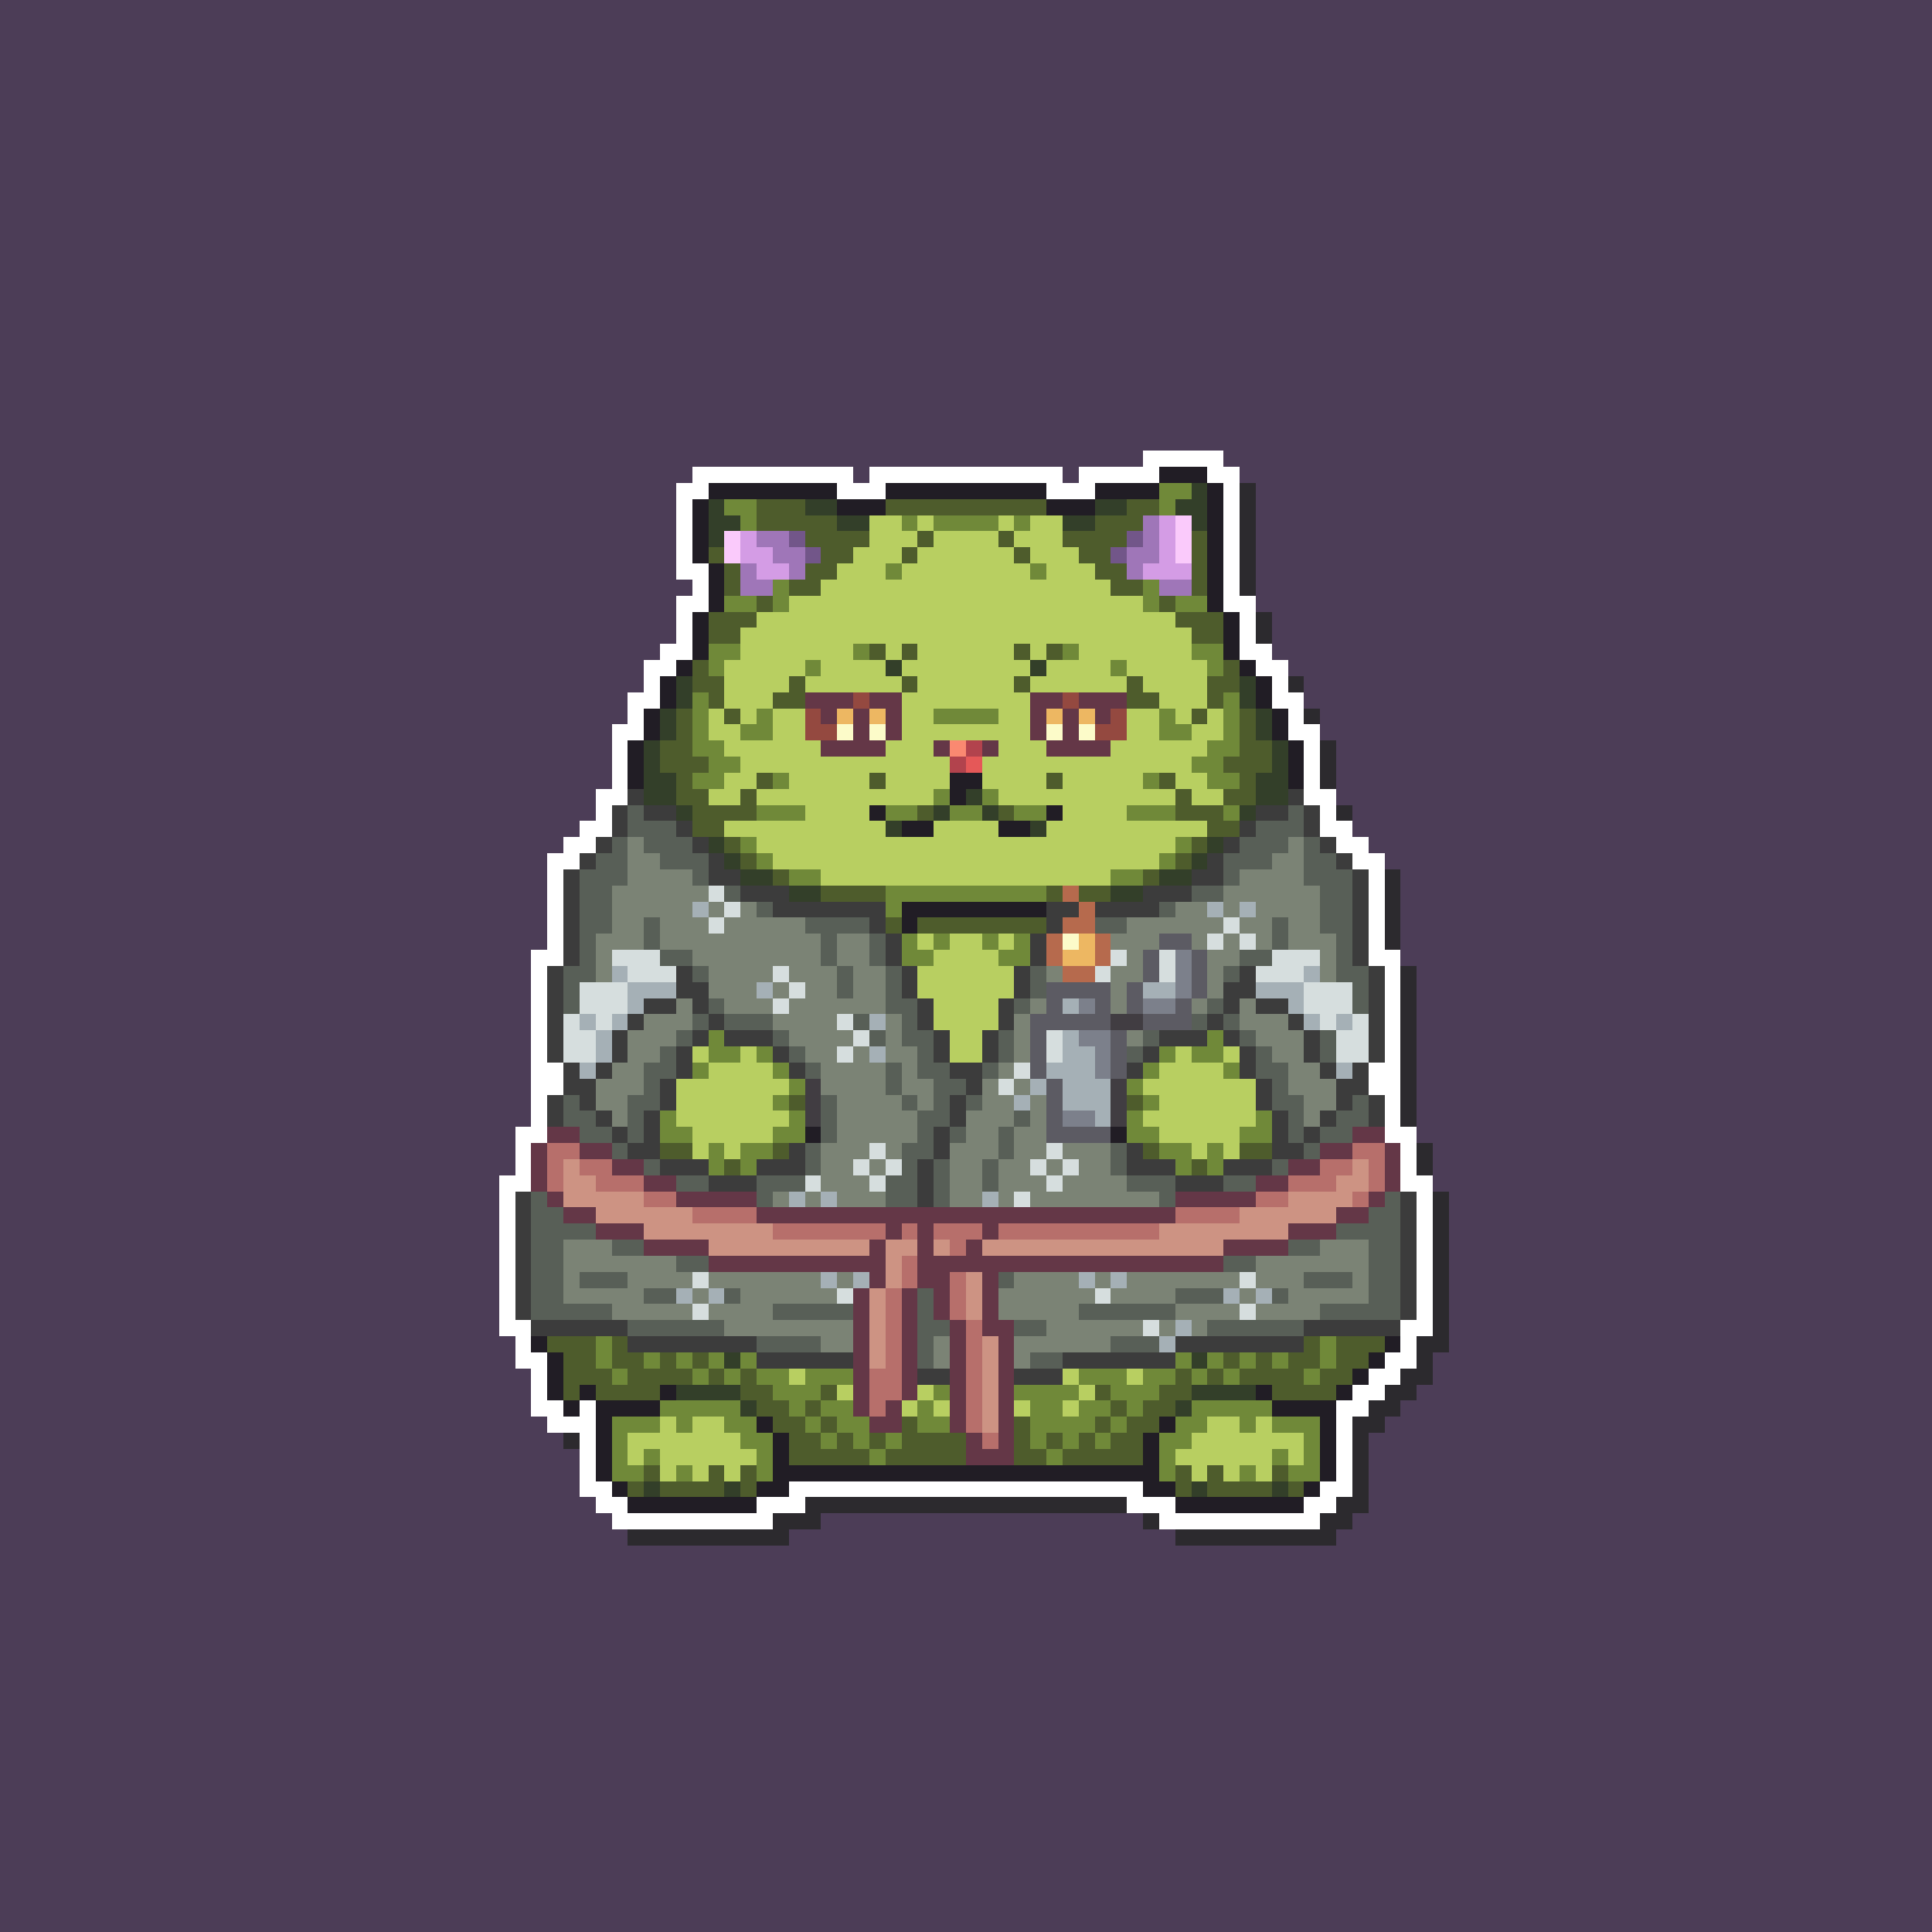 <svg xmlns="http://www.w3.org/2000/svg" shape-rendering="crispEdges" viewBox="0 -0.5 120 120" style="width:100%;height:100%;transform:translate3d(0,0,0);content-visibility:visible">
  <rect x="0" y="-0.5" width="120" height="120" fill="#333333" stroke="none"/>
  <path stroke="#4c3d57" d="M0,0 h120 M0,1 h120 M0,2 h120 M0,3 h120 M0,4 h120 M0,5 h120 
    M0,6 h120 M0,7 h120 M0,8 h120 M0,9 h120 M0,10 h120 M0,11 h120 M0,12 h120 M0,13 h120 
    M0,14 h120 M0,15 h120 M0,16 h120 M0,17 h120 M0,18 h120 M0,19 h120 M0,20 h120 
    M0,21 h120 M0,22 h120 M0,23 h120 M0,24 h120 M0,25 h120 M0,26 h120 M0,27 h120 
    M0,28 h71 M76,28 h44 M0,29 h43 M53,29 h1 M66,29 h1 M77,29 h43 M0,30 h42 M78,30 h42 
    M0,31 h42 M78,31 h42 M0,32 h42 M78,32 h42 M0,33 h42 M78,33 h42 M0,34 h42 M78,34 h42 
    M0,35 h42 M78,35 h42 M0,36 h43 M78,36 h42 M0,37 h42 M78,37 h42 M0,38 h42 M79,38 h41 
    M0,39 h42 M79,39 h41 M0,40 h41 M79,40 h41 M0,41 h40 M80,41 h40 M0,42 h40 M81,42 h39 
    M0,43 h39 M81,43 h39 M0,44 h39 M82,44 h38 M0,45 h38 M82,45 h38 M0,46 h38 M83,46 h37 
    M0,47 h38 M83,47 h37 M0,48 h38 M83,48 h37 M0,49 h37 M83,49 h37 M0,50 h37 M84,50 h36 
    M0,51 h36 M84,51 h36 M0,52 h35 M85,52 h35 M0,53 h34 M86,53 h34 M0,54 h34 M87,54 h33 
    M0,55 h34 M87,55 h33 M0,56 h34 M87,56 h33 M0,57 h34 M87,57 h33 M0,58 h34 M87,58 h33 
    M0,59 h33 M87,59 h33 M0,60 h33 M88,60 h32 M0,61 h33 M88,61 h32 M0,62 h33 M88,62 h32 
    M0,63 h33 M88,63 h32 M0,64 h33 M88,64 h32 M0,65 h33 M88,65 h32 M0,66 h33 M88,66 h32 
    M0,67 h33 M88,67 h32 M0,68 h33 M88,68 h32 M0,69 h33 M88,69 h32 M0,70 h32 M88,70 h32 
    M0,71 h32 M89,71 h31 M0,72 h32 M89,72 h31 M0,73 h31 M89,73 h31 M0,74 h31 M90,74 h30 
    M0,75 h31 M90,75 h30 M0,76 h31 M90,76 h30 M0,77 h31 M90,77 h30 M0,78 h31 M90,78 h30 
    M0,79 h31 M90,79 h30 M0,80 h31 M90,80 h30 M0,81 h31 M90,81 h30 M0,82 h31 M90,82 h30 
    M0,83 h32 M90,83 h30 M0,84 h32 M89,84 h31 M0,85 h33 M89,85 h31 M0,86 h33 M88,86 h32 
    M0,87 h33 M87,87 h33 M0,88 h34 M86,88 h34 M0,89 h35 M85,89 h35 M0,90 h36 M85,90 h35 
    M0,91 h36 M85,91 h35 M0,92 h36 M85,92 h35 M0,93 h37 M85,93 h35 M0,94 h38 M51,94 h20 
    M84,94 h36 M0,95 h39 M49,95 h24 M83,95 h37 M0,96 h120 M0,97 h120 M0,98 h120 
    M0,99 h120 M0,100 h120 M0,101 h120 M0,102 h120 M0,103 h120 M0,104 h120 M0,105 h120 
    M0,106 h120 M0,107 h120 M0,108 h120 M0,109 h120 M0,110 h120 M0,111 h120 M0,112 h120 
    M0,113 h120 M0,114 h120 M0,115 h120 M0,116 h120 M0,117 h120 M0,118 h120 M0,119 h120"/>
  <path stroke="#ffffff" d="M71,28 h5 M43,29 h10 M54,29 h12 M67,29 h5 M75,29 h2 
    M42,30 h2 M52,30 h3 M65,30 h3 M76,30 h1 M42,31 h1 M76,31 h1 M42,32 h1 M76,32 h1 
    M42,33 h1 M76,33 h1 M42,34 h1 M76,34 h1 M42,35 h2 M76,35 h1 M43,36 h1 M76,36 h1 
    M42,37 h2 M76,37 h2 M42,38 h1 M77,38 h1 M42,39 h1 M77,39 h1 M41,40 h2 M77,40 h2 
    M40,41 h2 M78,41 h2 M40,42 h1 M79,42 h1 M39,43 h2 M79,43 h2 M39,44 h1 M80,44 h1 
    M38,45 h2 M80,45 h2 M38,46 h1 M81,46 h1 M38,47 h1 M81,47 h1 M38,48 h1 M81,48 h1 
    M37,49 h2 M81,49 h2 M37,50 h1 M82,50 h1 M36,51 h2 M82,51 h2 M35,52 h2 M83,52 h2 
    M34,53 h2 M84,53 h2 M34,54 h1 M85,54 h1 M34,55 h1 M85,55 h1 M34,56 h1 M85,56 h1 
    M34,57 h1 M85,57 h1 M34,58 h1 M85,58 h1 M33,59 h2 M85,59 h2 M33,60 h1 M86,60 h1 
    M33,61 h1 M86,61 h1 M33,62 h1 M86,62 h1 M33,63 h1 M86,63 h1 M33,64 h1 M86,64 h1 
    M33,65 h1 M86,65 h1 M33,66 h2 M85,66 h2 M33,67 h2 M85,67 h2 M33,68 h1 M86,68 h1 
    M33,69 h1 M86,69 h1 M32,70 h2 M86,70 h2 M32,71 h1 M87,71 h1 M32,72 h1 M87,72 h1 
    M31,73 h2 M87,73 h2 M31,74 h1 M88,74 h1 M31,75 h1 M88,75 h1 M31,76 h1 M88,76 h1 
    M31,77 h1 M88,77 h1 M31,78 h1 M88,78 h1 M31,79 h1 M88,79 h1 M31,80 h1 M88,80 h1 
    M31,81 h1 M88,81 h1 M31,82 h2 M87,82 h2 M32,83 h1 M87,83 h1 M32,84 h2 M86,84 h2 
    M33,85 h1 M85,85 h2 M33,86 h1 M84,86 h2 M33,87 h2 M36,87 h1 M83,87 h2 M34,88 h3 
    M83,88 h1 M36,89 h1 M83,89 h1 M36,90 h1 M83,90 h1 M36,91 h1 M83,91 h1 M36,92 h2 
    M49,92 h22 M82,92 h2 M37,93 h2 M47,93 h3 M70,93 h3 M81,93 h2 M38,94 h10 M72,94 h10"/>
  <path stroke="#211d25" d="M72,29 h3 M44,30 h8 M55,30 h10 M68,30 h4 M75,30 h1 
    M43,31 h1 M52,31 h3 M65,31 h3 M75,31 h1 M43,32 h1 M75,32 h1 M43,33 h1 M75,33 h1 
    M43,34 h1 M75,34 h1 M44,35 h1 M75,35 h1 M44,36 h1 M75,36 h1 M44,37 h1 M75,37 h1 
    M43,38 h1 M76,38 h1 M43,39 h1 M76,39 h1 M43,40 h1 M76,40 h1 M42,41 h1 M77,41 h1 
    M41,42 h1 M78,42 h1 M41,43 h1 M78,43 h1 M40,44 h1 M79,44 h1 M40,45 h1 M79,45 h1 
    M39,46 h1 M80,46 h1 M39,47 h1 M80,47 h1 M39,48 h1 M59,48 h2 M80,48 h1 M59,49 h1 
    M54,50 h1 M65,50 h1 M56,51 h2 M62,51 h2 M56,56 h9 M56,57 h1 M50,70 h1 M69,70 h1 
    M33,83 h1 M86,83 h1 M34,84 h1 M85,84 h1 M34,85 h1 M84,85 h1 M34,86 h1 M36,86 h1 
    M41,86 h1 M78,86 h1 M83,86 h1 M35,87 h1 M37,87 h4 M79,87 h4 M37,88 h1 M47,88 h1 
    M72,88 h1 M82,88 h1 M37,89 h1 M48,89 h1 M71,89 h1 M82,89 h1 M37,90 h1 M48,90 h1 
    M71,90 h1 M82,90 h1 M37,91 h1 M48,91 h24 M82,91 h1 M38,92 h1 M47,92 h2 M71,92 h2 
    M81,92 h1 M39,93 h8 M73,93 h8"/>
  <path stroke="#708939" d="M72,30 h2 M45,31 h2 M72,31 h1 M46,32 h1 M56,32 h1 M58,32 h4 
    M63,32 h1 M55,35 h1 M64,35 h1 M48,36 h1 M71,36 h1 M45,37 h2 M48,37 h1 M71,37 h1 
    M73,37 h2 M44,40 h2 M53,40 h1 M66,40 h1 M74,40 h2 M44,41 h1 M50,41 h1 M69,41 h1 
    M75,41 h1 M43,43 h1 M76,43 h1 M43,44 h1 M47,44 h1 M58,44 h4 M72,44 h1 M76,44 h1 
    M43,45 h1 M46,45 h2 M72,45 h2 M76,45 h1 M43,46 h2 M75,46 h2 M44,47 h2 M74,47 h2 
    M43,48 h2 M48,48 h1 M71,48 h1 M75,48 h2 M58,49 h1 M61,49 h1 M47,50 h3 M55,50 h2 
    M59,50 h2 M63,50 h2 M70,50 h3 M76,50 h1 M46,52 h1 M73,52 h1 M47,53 h1 M72,53 h1 
    M49,54 h2 M69,54 h2 M55,55 h10 M55,56 h1 M56,58 h1 M58,58 h1 M61,58 h1 M63,58 h1 
    M56,59 h2 M62,59 h2 M44,64 h1 M75,64 h1 M44,65 h2 M47,65 h1 M72,65 h1 M74,65 h2 
    M43,66 h1 M48,66 h1 M71,66 h1 M76,66 h1 M49,67 h1 M70,67 h1 M48,68 h1 M71,68 h1 
    M41,69 h1 M49,69 h1 M70,69 h1 M78,69 h1 M41,70 h2 M48,70 h2 M70,70 h2 M77,70 h2 
    M44,71 h1 M46,71 h2 M72,71 h2 M75,71 h1 M44,72 h1 M46,72 h1 M73,72 h1 M75,72 h1 
    M37,83 h1 M82,83 h1 M37,84 h1 M40,84 h1 M42,84 h1 M44,84 h1 M46,84 h1 M73,84 h1 
    M75,84 h1 M77,84 h1 M79,84 h1 M82,84 h1 M38,85 h1 M43,85 h1 M45,85 h1 M47,85 h2 
    M50,85 h3 M67,85 h3 M71,85 h2 M74,85 h1 M76,85 h1 M81,85 h1 M48,86 h3 M58,86 h1 
    M63,86 h4 M69,86 h3 M41,87 h5 M49,87 h1 M51,87 h2 M57,87 h1 M64,87 h2 M67,87 h2 
    M70,87 h1 M74,87 h5 M38,88 h3 M42,88 h1 M45,88 h2 M50,88 h1 M52,88 h2 M57,88 h2 
    M64,88 h4 M69,88 h1 M73,88 h2 M77,88 h1 M79,88 h3 M38,89 h1 M46,89 h2 M51,89 h1 
    M53,89 h1 M55,89 h1 M64,89 h1 M66,89 h1 M68,89 h1 M72,89 h2 M81,89 h1 M38,90 h1 
    M40,90 h1 M47,90 h1 M54,90 h1 M65,90 h1 M72,90 h1 M79,90 h1 M81,90 h1 M38,91 h2 
    M42,91 h1 M47,91 h1 M72,91 h1 M77,91 h1 M80,91 h2"/>
  <path stroke="#333f29" d="M74,30 h1 M44,31 h1 M50,31 h2 M68,31 h2 M73,31 h2 M44,32 h2 
    M52,32 h2 M66,32 h2 M74,32 h1 M44,33 h1 M55,41 h1 M64,41 h1 M42,42 h1 M77,42 h1 
    M42,43 h1 M77,43 h1 M41,44 h1 M78,44 h1 M41,45 h1 M78,45 h1 M40,46 h1 M79,46 h1 
    M40,47 h1 M79,47 h1 M40,48 h2 M78,48 h2 M40,49 h2 M60,49 h1 M78,49 h2 M42,50 h1 
    M58,50 h1 M61,50 h1 M77,50 h1 M55,51 h1 M64,51 h1 M44,52 h1 M75,52 h1 M45,53 h1 
    M74,53 h1 M46,54 h2 M72,54 h2 M49,55 h2 M69,55 h2 M45,84 h1 M74,84 h1 M42,86 h4 
    M74,86 h4 M46,87 h1 M73,87 h1 M40,92 h1 M45,92 h1 M74,92 h1 M79,92 h1"/>
  <path stroke="#2c2a2e" d="M77,30 h1 M77,31 h1 M77,32 h1 M77,33 h1 M77,34 h1 M77,35 h1 
    M77,36 h1 M78,38 h1 M78,39 h1 M80,42 h1 M81,44 h1 M82,46 h1 M82,47 h1 M82,48 h1 
    M83,50 h1 M86,54 h1 M86,55 h1 M86,56 h1 M86,57 h1 M86,58 h1 M87,60 h1 M87,61 h1 
    M87,62 h1 M87,63 h1 M87,64 h1 M87,65 h1 M87,66 h1 M87,67 h1 M87,68 h1 M87,69 h1 
    M88,71 h1 M88,72 h1 M89,74 h1 M89,75 h1 M89,76 h1 M89,77 h1 M89,78 h1 M89,79 h1 
    M89,80 h1 M89,81 h1 M89,82 h1 M88,83 h2 M88,84 h1 M87,85 h2 M86,86 h2 M85,87 h2 
    M84,88 h2 M35,89 h1 M84,89 h1 M84,90 h1 M84,91 h1 M84,92 h1 M50,93 h20 M83,93 h2 
    M48,94 h3 M71,94 h1 M82,94 h2 M39,95 h10 M73,95 h10"/>
  <path stroke="#4e5c2c" d="M47,31 h3 M55,31 h10 M70,31 h2 M47,32 h5 M68,32 h3 
    M50,33 h4 M57,33 h1 M62,33 h1 M66,33 h4 M74,33 h1 M44,34 h1 M51,34 h2 M56,34 h1 
    M63,34 h1 M67,34 h2 M74,34 h1 M45,35 h1 M50,35 h2 M68,35 h2 M74,35 h1 M45,36 h1 
    M49,36 h2 M69,36 h2 M74,36 h1 M47,37 h1 M72,37 h1 M44,38 h3 M73,38 h3 M44,39 h2 
    M74,39 h2 M54,40 h1 M56,40 h1 M63,40 h1 M65,40 h1 M43,41 h1 M76,41 h1 M43,42 h2 
    M49,42 h1 M56,42 h1 M63,42 h1 M70,42 h1 M75,42 h2 M44,43 h1 M48,43 h2 M70,43 h2 
    M75,43 h1 M42,44 h1 M45,44 h1 M74,44 h1 M77,44 h1 M42,45 h1 M77,45 h1 M41,46 h2 
    M77,46 h2 M41,47 h3 M76,47 h3 M42,48 h1 M47,48 h1 M54,48 h1 M65,48 h1 M72,48 h1 
    M77,48 h1 M42,49 h2 M46,49 h1 M73,49 h1 M76,49 h2 M43,50 h4 M57,50 h1 M62,50 h1 
    M73,50 h3 M43,51 h2 M75,51 h2 M45,52 h1 M74,52 h1 M46,53 h1 M73,53 h1 M48,54 h1 
    M71,54 h1 M51,55 h4 M65,55 h1 M67,55 h2 M55,57 h1 M57,57 h8 M49,68 h1 M70,68 h1 
    M41,71 h2 M48,71 h1 M71,71 h1 M77,71 h2 M45,72 h1 M74,72 h1 M34,83 h3 M38,83 h1 
    M81,83 h1 M83,83 h3 M35,84 h2 M38,84 h2 M41,84 h1 M43,84 h1 M76,84 h1 M78,84 h1 
    M80,84 h2 M83,84 h2 M35,85 h3 M39,85 h4 M44,85 h1 M46,85 h1 M73,85 h1 M75,85 h1 
    M77,85 h4 M82,85 h2 M35,86 h1 M37,86 h4 M46,86 h2 M51,86 h1 M68,86 h1 M72,86 h2 
    M79,86 h4 M47,87 h2 M50,87 h1 M69,87 h1 M71,87 h2 M48,88 h2 M51,88 h1 M56,88 h1 
    M63,88 h1 M68,88 h1 M70,88 h2 M49,89 h2 M52,89 h1 M54,89 h1 M56,89 h4 M63,89 h1 
    M65,89 h1 M67,89 h1 M69,89 h2 M49,90 h5 M55,90 h5 M63,90 h2 M66,90 h5 M40,91 h1 
    M44,91 h1 M46,91 h1 M73,91 h1 M75,91 h1 M79,91 h1 M39,92 h1 M41,92 h4 M46,92 h1 
    M73,92 h1 M75,92 h4 M80,92 h1"/>
  <path stroke="#b8cf61" d="M54,32 h2 M57,32 h1 M62,32 h1 M64,32 h2 M54,33 h3 M58,33 h4 
    M63,33 h3 M53,34 h3 M57,34 h6 M64,34 h3 M52,35 h3 M56,35 h8 M65,35 h3 M51,36 h18 
    M49,37 h22 M47,38 h26 M46,39 h28 M46,40 h7 M55,40 h1 M57,40 h6 M64,40 h1 M67,40 h7 
    M45,41 h5 M51,41 h4 M56,41 h8 M65,41 h4 M70,41 h5 M45,42 h4 M50,42 h6 M57,42 h6 
    M64,42 h6 M71,42 h4 M45,43 h3 M56,43 h8 M72,43 h3 M44,44 h1 M46,44 h1 M48,44 h2 
    M56,44 h2 M62,44 h2 M70,44 h2 M73,44 h1 M75,44 h1 M44,45 h2 M48,45 h2 M56,45 h8 
    M70,45 h2 M74,45 h2 M45,46 h6 M55,46 h3 M62,46 h3 M69,46 h6 M46,47 h13 M61,47 h13 
    M45,48 h2 M49,48 h5 M55,48 h4 M61,48 h4 M66,48 h5 M73,48 h2 M44,49 h2 M47,49 h11 
    M62,49 h11 M74,49 h2 M50,50 h4 M66,50 h4 M45,51 h10 M58,51 h4 M65,51 h10 M47,52 h26 
    M48,53 h24 M51,54 h18 M57,58 h1 M59,58 h2 M62,58 h1 M58,59 h4 M57,60 h6 M57,61 h6 
    M58,62 h4 M58,63 h4 M59,64 h2 M43,65 h1 M46,65 h1 M59,65 h2 M73,65 h1 M76,65 h1 
    M44,66 h4 M72,66 h4 M42,67 h7 M71,67 h7 M42,68 h6 M72,68 h6 M42,69 h7 M71,69 h7 
    M43,70 h5 M72,70 h5 M43,71 h1 M45,71 h1 M74,71 h1 M76,71 h1 M49,85 h1 M66,85 h1 
    M70,85 h1 M52,86 h1 M57,86 h1 M67,86 h1 M56,87 h1 M58,87 h1 M63,87 h1 M66,87 h1 
    M41,88 h1 M43,88 h2 M75,88 h2 M78,88 h1 M39,89 h7 M74,89 h7 M39,90 h1 M41,90 h6 
    M73,90 h6 M80,90 h1 M41,91 h1 M43,91 h1 M45,91 h1 M74,91 h1 M76,91 h1 M78,91 h1"/>
  <path stroke="#9f76b8" d="M71,32 h1 M47,33 h2 M71,33 h1 M48,34 h2 M70,34 h2 M46,35 h1 
    M49,35 h1 M70,35 h1 M46,36 h2 M72,36 h2"/>
  <path stroke="#d49ce5" d="M72,32 h1 M46,33 h1 M72,33 h1 M46,34 h2 M72,34 h1 M47,35 h2 
    M71,35 h3"/>
  <path stroke="#facafb" d="M73,32 h1 M45,33 h1 M73,33 h1 M45,34 h1 M73,34 h1"/>
  <path stroke="#725689" d="M49,33 h1 M70,33 h1 M50,34 h1 M69,34 h1"/>
  <path stroke="#643747" d="M50,43 h3 M54,43 h2 M64,43 h2 M67,43 h3 M51,44 h1 M53,44 h1 
    M55,44 h1 M64,44 h1 M66,44 h1 M68,44 h1 M53,45 h1 M55,45 h1 M64,45 h1 M66,45 h1 
    M51,46 h4 M58,46 h1 M61,46 h1 M65,46 h4 M34,70 h2 M84,70 h2 M33,71 h1 M36,71 h2 
    M82,71 h2 M86,71 h1 M33,72 h1 M38,72 h2 M80,72 h2 M86,72 h1 M33,73 h1 M40,73 h2 
    M78,73 h2 M86,73 h1 M34,74 h1 M42,74 h5 M73,74 h5 M85,74 h1 M35,75 h2 M47,75 h26 
    M83,75 h2 M37,76 h3 M55,76 h1 M57,76 h1 M61,76 h1 M80,76 h3 M40,77 h4 M54,77 h1 
    M57,77 h1 M60,77 h1 M76,77 h4 M44,78 h11 M57,78 h19 M54,79 h1 M57,79 h2 M61,79 h1 
    M53,80 h1 M56,80 h1 M58,80 h1 M61,80 h1 M53,81 h1 M56,81 h1 M58,81 h1 M61,81 h1 
    M53,82 h1 M56,82 h1 M59,82 h1 M61,82 h2 M53,83 h1 M56,83 h1 M59,83 h1 M62,83 h1 
    M53,84 h1 M56,84 h1 M59,84 h1 M62,84 h1 M53,85 h1 M56,85 h1 M59,85 h1 M62,85 h1 
    M53,86 h1 M56,86 h1 M59,86 h1 M62,86 h1 M53,87 h1 M55,87 h1 M59,87 h1 M62,87 h1 
    M54,88 h2 M59,88 h1 M62,88 h1 M60,89 h1 M62,89 h1 M60,90 h3"/>
  <path stroke="#944940" d="M53,43 h1 M66,43 h1 M50,44 h1 M69,44 h1 M50,45 h2 M68,45 h2"/>
  <path stroke="#edb762" d="M52,44 h1 M54,44 h1 M65,44 h1 M67,44 h1 M67,58 h1 M66,59 h2"/>
  <path stroke="#fcfbc9" d="M52,45 h1 M54,45 h1 M65,45 h1 M67,45 h1 M66,58 h1"/>
  <path stroke="#fa8971" d="M59,46 h1"/>
  <path stroke="#b2434d" d="M60,46 h1 M59,47 h1"/>
  <path stroke="#e55858" d="M60,47 h1"/>
  <path stroke="#3c3c3c" d="M39,49 h1 M80,49 h1 M38,50 h1 M40,50 h2 M78,50 h2 M81,50 h1 
    M38,51 h1 M42,51 h1 M77,51 h1 M81,51 h1 M37,52 h1 M43,52 h1 M76,52 h1 M82,52 h1 
    M36,53 h1 M44,53 h1 M75,53 h1 M83,53 h1 M35,54 h1 M44,54 h2 M74,54 h2 M84,54 h1 
    M35,55 h1 M46,55 h3 M71,55 h3 M84,55 h1 M35,56 h1 M48,56 h7 M65,56 h2 M68,56 h4 
    M84,56 h1 M35,57 h1 M54,57 h1 M65,57 h1 M84,57 h1 M35,58 h1 M55,58 h1 M64,58 h1 
    M84,58 h1 M35,59 h1 M55,59 h1 M64,59 h1 M84,59 h1 M34,60 h1 M42,60 h1 M56,60 h1 
    M63,60 h1 M77,60 h1 M85,60 h1 M34,61 h1 M42,61 h2 M56,61 h1 M63,61 h1 M76,61 h2 
    M85,61 h1 M34,62 h1 M40,62 h2 M43,62 h1 M57,62 h1 M62,62 h1 M76,62 h1 M78,62 h2 
    M85,62 h1 M34,63 h1 M39,63 h1 M44,63 h1 M57,63 h1 M62,63 h1 M75,63 h1 M80,63 h1 
    M85,63 h1 M34,64 h1 M38,64 h1 M43,64 h1 M45,64 h3 M58,64 h1 M61,64 h1 M72,64 h3 
    M76,64 h1 M81,64 h1 M85,64 h1 M34,65 h1 M38,65 h1 M42,65 h1 M48,65 h1 M58,65 h1 
    M61,65 h1 M71,65 h1 M77,65 h1 M81,65 h1 M85,65 h1 M35,66 h1 M37,66 h1 M42,66 h1 
    M49,66 h1 M59,66 h2 M70,66 h1 M77,66 h1 M82,66 h1 M84,66 h1 M35,67 h2 M41,67 h1 
    M60,67 h1 M78,67 h1 M83,67 h2 M34,68 h1 M36,68 h1 M41,68 h1 M59,68 h1 M78,68 h1 
    M83,68 h1 M85,68 h1 M34,69 h1 M37,69 h1 M40,69 h1 M59,69 h1 M79,69 h1 M82,69 h1 
    M85,69 h1 M38,70 h1 M40,70 h1 M58,70 h1 M79,70 h1 M81,70 h1 M39,71 h2 M49,71 h1 
    M58,71 h1 M70,71 h1 M79,71 h2 M41,72 h3 M47,72 h3 M57,72 h1 M70,72 h3 M76,72 h3 
    M44,73 h3 M57,73 h1 M73,73 h3 M32,74 h1 M57,74 h1 M87,74 h1 M32,75 h1 M87,75 h1 
    M32,76 h1 M87,76 h1 M32,77 h1 M87,77 h1 M32,78 h1 M87,78 h1 M32,79 h1 M87,79 h1 
    M32,80 h1 M87,80 h1 M32,81 h1 M87,81 h1 M33,82 h6 M81,82 h6 M39,83 h8 M73,83 h8 
    M47,84 h6 M66,84 h7 M57,85 h2 M63,85 h3"/>
  <path stroke="#585f57" d="M39,50 h1 M80,50 h1 M39,51 h3 M78,51 h3 M38,52 h1 M40,52 h3 
    M77,52 h3 M81,52 h1 M37,53 h2 M41,53 h3 M76,53 h3 M81,53 h2 M36,54 h3 M43,54 h1 
    M76,54 h1 M81,54 h3 M36,55 h2 M45,55 h1 M74,55 h2 M82,55 h2 M36,56 h2 M47,56 h1 
    M72,56 h1 M82,56 h2 M36,57 h2 M40,57 h1 M50,57 h4 M68,57 h2 M79,57 h1 M82,57 h2 
    M36,58 h1 M40,58 h1 M51,58 h1 M54,58 h1 M79,58 h1 M83,58 h1 M36,59 h1 M41,59 h2 
    M51,59 h1 M54,59 h1 M77,59 h2 M83,59 h1 M35,60 h2 M43,60 h1 M52,60 h1 M55,60 h1 
    M64,60 h1 M76,60 h1 M83,60 h2 M35,61 h1 M52,61 h1 M55,61 h1 M64,61 h1 M84,61 h1 
    M35,62 h1 M44,62 h1 M55,62 h2 M63,62 h1 M75,62 h1 M84,62 h1 M43,63 h1 M45,63 h3 
    M53,63 h1 M56,63 h1 M74,63 h1 M76,63 h1 M42,64 h1 M48,64 h1 M54,64 h1 M56,64 h2 
    M62,64 h1 M71,64 h1 M77,64 h1 M82,64 h1 M41,65 h1 M49,65 h1 M57,65 h1 M62,65 h1 
    M70,65 h1 M78,65 h1 M82,65 h1 M40,66 h2 M50,66 h1 M55,66 h1 M57,66 h2 M61,66 h1 
    M78,66 h2 M40,67 h1 M55,67 h1 M58,67 h2 M79,67 h1 M35,68 h1 M39,68 h2 M51,68 h1 
    M56,68 h1 M58,68 h1 M60,68 h1 M79,68 h2 M84,68 h1 M35,69 h2 M39,69 h1 M51,69 h1 
    M57,69 h2 M63,69 h1 M80,69 h1 M83,69 h2 M36,70 h2 M39,70 h1 M51,70 h1 M57,70 h1 
    M59,70 h1 M62,70 h1 M80,70 h1 M82,70 h2 M38,71 h1 M50,71 h1 M56,71 h2 M62,71 h1 
    M69,71 h1 M81,71 h1 M40,72 h1 M50,72 h1 M56,72 h1 M58,72 h1 M61,72 h1 M69,72 h1 
    M79,72 h1 M42,73 h2 M47,73 h3 M55,73 h2 M58,73 h1 M61,73 h1 M70,73 h3 M76,73 h2 
    M33,74 h1 M47,74 h1 M55,74 h2 M58,74 h1 M72,74 h1 M86,74 h1 M33,75 h2 M85,75 h2 
    M33,76 h4 M83,76 h4 M33,77 h2 M38,77 h2 M80,77 h2 M85,77 h2 M33,78 h2 M42,78 h2 
    M76,78 h2 M85,78 h2 M33,79 h2 M36,79 h3 M62,79 h1 M81,79 h3 M85,79 h2 M33,80 h2 
    M40,80 h2 M45,80 h1 M57,80 h1 M73,80 h3 M79,80 h1 M85,80 h2 M33,81 h5 M48,81 h5 
    M57,81 h1 M67,81 h6 M82,81 h5 M39,82 h6 M57,82 h2 M63,82 h2 M75,82 h6 M47,83 h4 
    M57,83 h1 M69,83 h3 M57,84 h1 M64,84 h2"/>
  <path stroke="#7b8375" d="M39,52 h1 M80,52 h1 M39,53 h2 M79,53 h2 M39,54 h4 M77,54 h4 
    M38,55 h6 M76,55 h6 M38,56 h5 M44,56 h1 M46,56 h1 M73,56 h2 M76,56 h1 M78,56 h4 
    M38,57 h2 M41,57 h3 M45,57 h5 M70,57 h6 M77,57 h2 M80,57 h2 M37,58 h3 M41,58 h10 
    M52,58 h2 M69,58 h3 M74,58 h1 M76,58 h1 M78,58 h1 M80,58 h3 M37,59 h1 M43,59 h8 
    M52,59 h2 M70,59 h1 M75,59 h2 M82,59 h1 M37,60 h1 M44,60 h4 M49,60 h3 M53,60 h2 
    M65,60 h1 M69,60 h2 M75,60 h1 M82,60 h1 M44,61 h3 M48,61 h1 M50,61 h2 M53,61 h2 
    M69,61 h1 M75,61 h1 M42,62 h1 M45,62 h3 M49,62 h6 M64,62 h1 M69,62 h1 M74,62 h1 
    M77,62 h1 M40,63 h3 M48,63 h4 M55,63 h1 M63,63 h1 M77,63 h3 M39,64 h3 M49,64 h4 
    M55,64 h1 M63,64 h1 M70,64 h1 M78,64 h3 M39,65 h2 M50,65 h2 M53,65 h1 M55,65 h2 
    M63,65 h1 M79,65 h2 M38,66 h2 M51,66 h4 M56,66 h1 M62,66 h1 M80,66 h2 M37,67 h3 
    M51,67 h4 M56,67 h2 M61,67 h1 M63,67 h1 M80,67 h3 M37,68 h2 M52,68 h4 M57,68 h1 
    M61,68 h2 M64,68 h1 M81,68 h2 M38,69 h1 M52,69 h5 M60,69 h3 M64,69 h1 M81,69 h1 
    M52,70 h5 M60,70 h2 M63,70 h2 M51,71 h3 M55,71 h1 M59,71 h3 M63,71 h2 M66,71 h3 
    M51,72 h2 M54,72 h1 M59,72 h2 M62,72 h2 M65,72 h1 M67,72 h2 M51,73 h3 M59,73 h2 
    M62,73 h3 M66,73 h4 M48,74 h1 M50,74 h1 M52,74 h3 M59,74 h2 M62,74 h1 M64,74 h8 
    M35,77 h3 M82,77 h3 M35,78 h7 M78,78 h7 M35,79 h1 M39,79 h4 M44,79 h7 M52,79 h1 
    M63,79 h4 M68,79 h1 M70,79 h7 M78,79 h3 M84,79 h1 M35,80 h5 M43,80 h1 M46,80 h6 
    M62,80 h6 M69,80 h4 M77,80 h1 M80,80 h5 M38,81 h5 M44,81 h4 M62,81 h5 M73,81 h4 
    M78,81 h4 M45,82 h8 M65,82 h6 M72,82 h1 M74,82 h1 M51,83 h2 M58,83 h1 M63,83 h6 
    M58,84 h1 M63,84 h1"/>
  <path stroke="#d6dede" d="M44,55 h1 M45,56 h1 M44,57 h1 M76,57 h1 M75,58 h1 M77,58 h1 
    M38,59 h3 M69,59 h1 M72,59 h1 M79,59 h3 M39,60 h3 M48,60 h1 M68,60 h1 M72,60 h1 
    M78,60 h3 M36,61 h3 M49,61 h1 M81,61 h3 M36,62 h3 M48,62 h1 M81,62 h3 M35,63 h1 
    M37,63 h1 M52,63 h1 M82,63 h1 M84,63 h1 M35,64 h2 M53,64 h1 M65,64 h1 M83,64 h2 
    M35,65 h2 M52,65 h1 M65,65 h1 M83,65 h2 M63,66 h1 M62,67 h1 M54,71 h1 M65,71 h1 
    M53,72 h1 M55,72 h1 M64,72 h1 M66,72 h1 M50,73 h1 M54,73 h1 M65,73 h1 M63,74 h1 
    M43,79 h1 M77,79 h1 M52,80 h1 M68,80 h1 M43,81 h1 M77,81 h1 M71,82 h1"/>
  <path stroke="#b66a4d" d="M66,55 h1 M67,56 h1 M66,57 h2 M65,58 h1 M68,58 h1 M65,59 h1 
    M68,59 h1 M66,60 h2"/>
  <path stroke="#a5b0b6" d="M43,56 h1 M75,56 h1 M77,56 h1 M38,60 h1 M81,60 h1 M39,61 h3 
    M47,61 h1 M71,61 h2 M78,61 h3 M39,62 h1 M66,62 h1 M80,62 h1 M36,63 h1 M38,63 h1 
    M54,63 h1 M81,63 h1 M83,63 h1 M37,64 h1 M66,64 h1 M37,65 h1 M54,65 h1 M66,65 h2 
    M36,66 h1 M65,66 h3 M83,66 h1 M64,67 h1 M66,67 h3 M63,68 h1 M66,68 h3 M68,69 h1 
    M49,74 h1 M51,74 h1 M61,74 h1 M51,79 h1 M53,79 h1 M67,79 h1 M69,79 h1 M42,80 h1 
    M44,80 h1 M76,80 h1 M78,80 h1 M73,82 h1 M72,83 h1"/>
  <path stroke="#5c5b63" d="M72,58 h2 M71,59 h1 M74,59 h1 M71,60 h1 M74,60 h1 M65,61 h4 
    M70,61 h1 M74,61 h1 M65,62 h1 M68,62 h1 M70,62 h1 M73,62 h1 M64,63 h5 M71,63 h3 
    M64,64 h1 M69,64 h1 M64,65 h1 M69,65 h1 M64,66 h1 M69,66 h1 M65,67 h1 M65,68 h1 
    M65,69 h1 M65,70 h4"/>
  <path stroke="#7c808b" d="M73,59 h1 M73,60 h1 M73,61 h1 M67,62 h1 M71,62 h2 M67,64 h2 
    M68,65 h1 M68,66 h1 M66,69 h2"/>
  <path stroke="#413d42" d="M69,63 h2 M50,67 h1 M69,67 h1 M50,68 h1 M69,68 h1 M50,69 h1 
    M69,69 h1"/>
  <path stroke="#b76f6b" d="M34,71 h2 M84,71 h2 M34,72 h1 M36,72 h2 M82,72 h2 M85,72 h1 
    M34,73 h1 M37,73 h3 M80,73 h3 M85,73 h1 M40,74 h2 M78,74 h2 M84,74 h1 M43,75 h4 
    M73,75 h4 M48,76 h7 M56,76 h1 M58,76 h3 M62,76 h10 M59,77 h1 M56,78 h1 M56,79 h1 
    M59,79 h1 M55,80 h1 M59,80 h1 M55,81 h1 M59,81 h1 M55,82 h1 M60,82 h1 M55,83 h1 
    M60,83 h1 M55,84 h1 M60,84 h1 M54,85 h2 M60,85 h1 M54,86 h2 M60,86 h1 M54,87 h1 
    M60,87 h1 M60,88 h1 M61,89 h1"/>
  <path stroke="#cd9383" d="M35,72 h1 M84,72 h1 M35,73 h2 M83,73 h2 M35,74 h5 M80,74 h4 
    M37,75 h6 M77,75 h6 M40,76 h8 M72,76 h8 M44,77 h10 M55,77 h2 M58,77 h1 M61,77 h15 
    M55,78 h1 M55,79 h1 M60,79 h1 M54,80 h1 M60,80 h1 M54,81 h1 M60,81 h1 M54,82 h1 
    M54,83 h1 M61,83 h1 M54,84 h1 M61,84 h1 M61,85 h1 M61,86 h1 M61,87 h1 M61,88 h1"/>
</svg>

